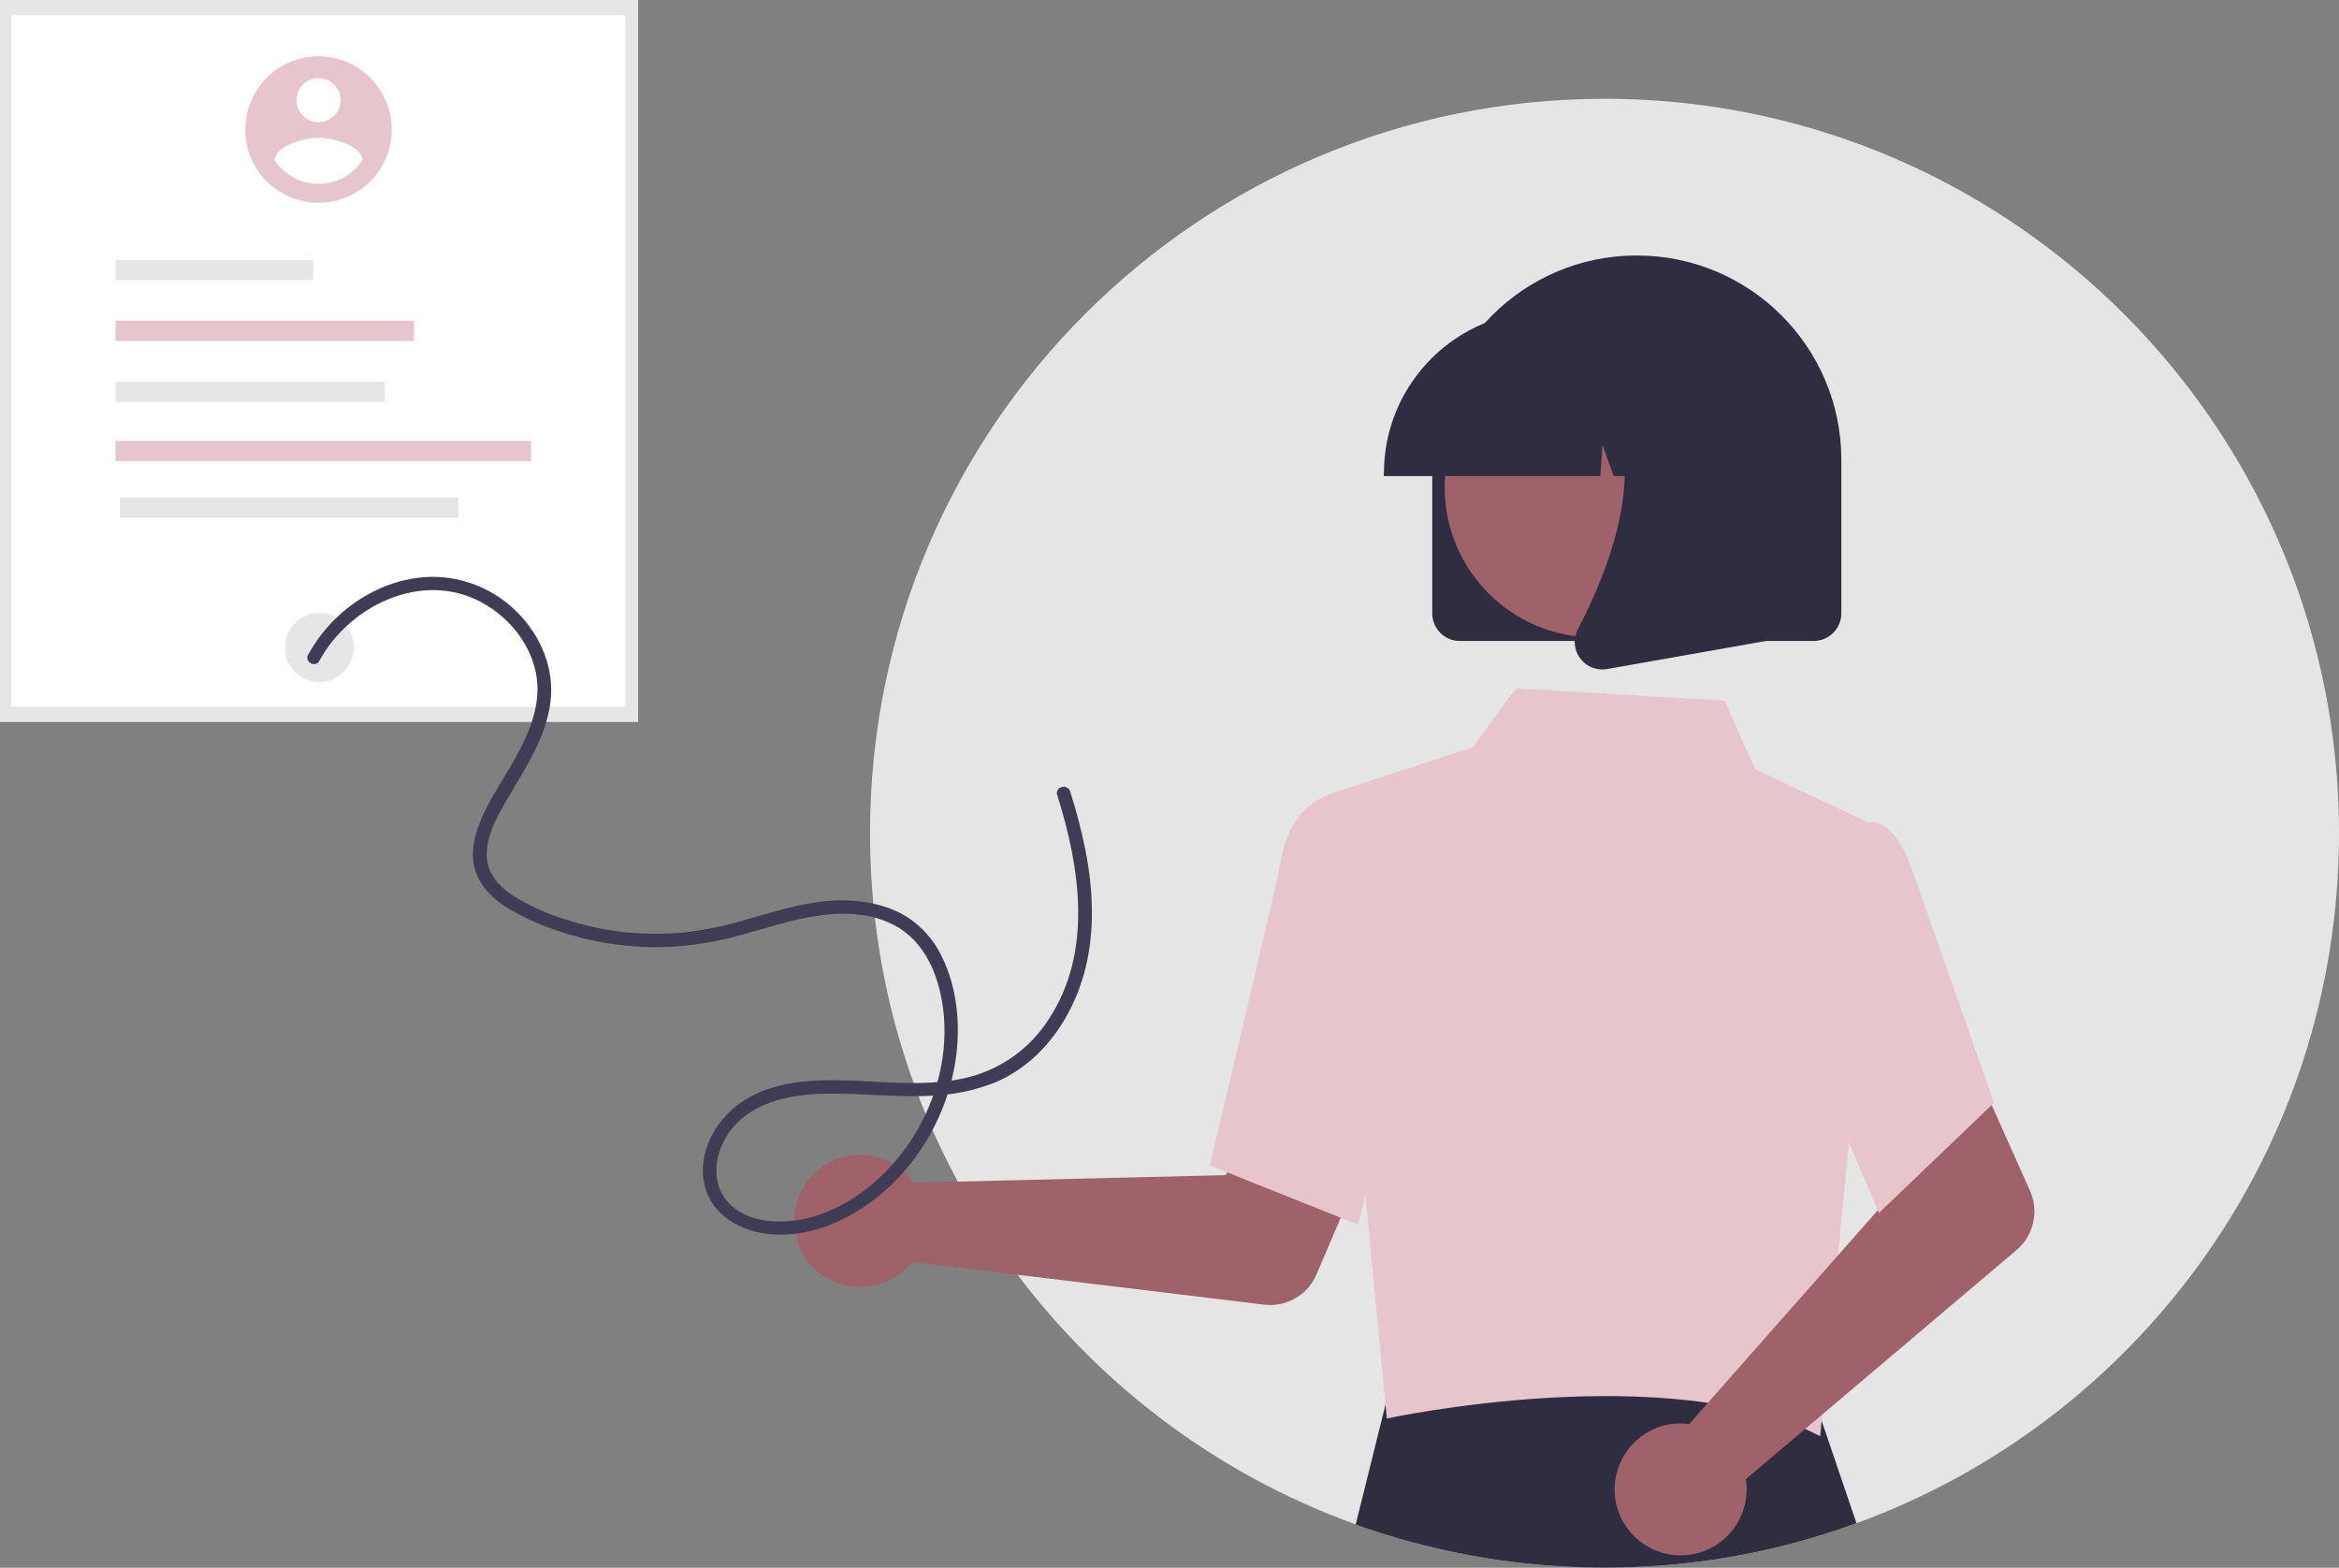 <?xml version="1.0" encoding="utf-8"?>
<!-- Generator: Adobe Illustrator 24.1.1, SVG Export Plug-In . SVG Version: 6.00 Build 0)  -->
<svg version="1.1" id="Capa_1" xmlns="http://www.w3.org/2000/svg" xmlns:xlink="http://www.w3.org/1999/xlink" x="0px" y="0px"
	 viewBox="0 0 1050.9 704.4" style="enable-background:new 0 0 1050.9 704.4;" xml:space="preserve">
<rect x="0" y="0" width="1050.9" height="704.4" fill="#808080" stroke="none"/>
<style type="text/css">
	.st0{fill:#E5E5E5;}
	.st1{fill:#2F2E41;}
	.st2{fill:#E6E6E6;}
	.st3{fill:#FFFFFF;}
	.st4{fill:#E7C5CD;}
	.st5{fill:#9F616A;}
	.st6{fill:#3F3D56;}
</style>
<path class="st0" d="M1050.9,374.4c0,142.5-90.3,263.9-216.8,310c-19.2,7-39.1,12.3-59.3,15.6c-55.6,9.1-112.7,3.9-165.7-15.1
	c-127.3-45.8-218.2-167.6-218.2-310.6c0-182.2,147.8-329.9,330-329.9c68.9-0.1,136,21.4,192,61.6
	C996.4,165.8,1050.9,263.7,1050.9,374.4z"/>
<path class="st1" d="M834.1,684.4c-19.2,7-39.1,12.3-59.3,15.6c-55.6,9.1-112.7,3.9-165.7-15l15.2-61.2l0.9-3.7l31.1,0.1l156.2,0.6
	l2,5.9L834.1,684.4z"/>
<rect id="effaf695-3865-40c6-8918-ced0238239c2" class="st2" width="286.7" height="324.4"/>
<rect id="f33d627f-c769-4bde-9d74-ef156faf640e" x="5.1" y="6.9" class="st3" width="275.9" height="310.6"/>
<ellipse id="b5fd4af9-5b07-4da2-8ccf-5b3d4ac887f6" transform="matrix(7.088905e-02 -0.998 0.998 7.088905e-02 -157.084 413.32)" class="st2" cx="143.3" cy="291" rx="15.5" ry="15.5"/>
<rect id="f05405a0-af73-4807-bbd1-d761cdd06c65" x="51.9" y="116.8" class="st2" width="88.8" height="9.1"/>
<rect id="a05e4a04-50b7-46b0-b842-8db21044ae7a" x="51.9" y="144.1" class="st4" width="134.1" height="9.1"/>
<rect id="bdce3bac-3998-4a72-bc14-4aa79023038d" x="51.9" y="171.5" class="st2" width="120.9" height="9.1"/>
<rect id="e1177af0-2f80-4461-b67e-43945f3b6fee" x="51.9" y="198.1" class="st4" width="186.7" height="9.1"/>
<rect id="b290cdc3-2096-427b-bfd4-6b657da823ea" x="53.8" y="223.5" class="st2" width="152.2" height="9.1"/>
<g id="b96c6486-fa38-4cba-8e5e-13dca7f44a0c">
	<path id="b0fbfc35-67c9-42b4-b2fe-33d0d7288754-222" class="st5" d="M407.6,527.8c1.1,1.1,2.1,2.3,3,3.6l140.1-3.4l16.3-29.9
		l48.3,18.8l-23.8,55.7c-3.9,9.2-13.5,14.8-23.5,13.6L409.8,567c-10.2,12.9-28.8,15-41.7,4.9c-12.9-10.2-15-28.8-4.9-41.7
		c10.2-12.9,28.8-15,41.7-4.9C405.8,526.1,406.7,526.9,407.6,527.8L407.6,527.8z"/>
	<path id="a6a8f1c9-3ab8-4f6f-ba9b-45acc2f7af89-223" class="st4" d="M596.2,357.2l65.6-21.5l19.3-26.4l93.7,5.5l13.8,30.8l50,23.6
		l-7.7,142.6l-13.1,133.5c-67.6-35-193.6-8.3-194.7-7.9L596.2,357.2z"/>
	<path id="fc06e97d-785e-4845-9aa0-60a5889f9ce3-224" class="st4" d="M610.2,550.3l-66.7-26.7l0.3-1.2
		c0.3-1.2,28.7-119.8,32.4-138.9c3.9-19.9,18.3-25.4,18.9-25.6l0.4-0.2l26.4,8l11.6,91.1L610.2,550.3z"/>
	<path id="b248559b-61d8-49e2-8eef-81cc9521c19e-225" class="st5" d="M754.2,639.6c1.6,0,3.1,0,4.7,0.3l92.7-105.1l-10.8-32.3
		l46.6-22.7l24.7,55.3c4.1,9.2,1.6,20-6,26.5L784.4,664.6c2.5,16.2-8.6,31.4-24.7,33.9c-16.2,2.5-31.4-8.6-33.9-24.7
		c-2.5-16.2,8.6-31.4,24.7-33.9C751.8,639.7,753,639.6,754.2,639.6L754.2,639.6z"/>
	<path id="b0e9bc84-32e8-4599-bd8d-d35670d3692b-226" class="st4" d="M844.2,545l-38.7-91l15.1-63.4l16.3-20.5c2.4-1,5.1-1,7.5,0.1
		c6,2.4,11.1,9.8,15.2,22l36.3,103.3L844.2,545z"/>
	<path id="b58b0f1b-b11b-4f57-8de2-a939101b4938-227" class="st1" d="M643.5,275.6V207c-0.2-50.8,40.9-92.1,91.6-92.2
		c50.8-0.2,92.1,40.9,92.2,91.6c0,0,0,0,0,0c0,0.2,0,0.4,0,0.6v68.6c0,6.8-5.5,12.3-12.3,12.4H655.9
		C649,288,643.5,282.4,643.5,275.6z"/>
	<circle id="ba54abe3-4119-45e5-b5c1-150877d750f7" class="st5" cx="716.5" cy="219" r="67.4"/>
	<path id="b6bcc4bf-1738-426f-8fbf-3ee273a728b5-228" class="st1" d="M621.8,212.5c0-40.1,32.6-72.7,72.7-72.7h13.7
		c40.1,0,72.7,32.6,72.7,72.7v1.4h-29l-9.9-27.7l-2,27.7h-15l-5-14l-1,14h-97.3V212.5z"/>
	<path id="be96ad09-85ff-4345-abef-5a49918f7c18-229" class="st1" d="M709.9,295.7c-2.8-3.8-3.2-8.8-1-12.9
		c14.5-27.7,34.9-78.8,7.9-110.3l-1.9-2.3h78.5V288l-71.3,12.6c-0.7,0.1-1.5,0.2-2.2,0.2C715.9,300.8,712.2,298.9,709.9,295.7
		L709.9,295.7z"/>
</g>
<g id="b2dad932-78e1-44e1-9682-073c8202f887">
	<path id="e043db59-b600-449e-8c52-e1eb73379667-230" class="st4" d="M143.1,25.3c-18.2,0-32.9,14.7-32.9,32.9
		c0,18.2,14.7,32.9,32.9,32.9c18.2,0,32.9-14.7,32.9-32.9v0C176,40,161.2,25.3,143.1,25.3C143.1,25.3,143.1,25.3,143.1,25.3
		L143.1,25.3z M143.1,35.1c5.4,0,9.9,4.4,9.9,9.9s-4.4,9.9-9.9,9.9c-5.4,0-9.9-4.4-9.9-9.9l0,0C133.2,39.5,137.6,35.1,143.1,35.1z
		 M143.1,82.6c-7.9,0-15.3-4-19.7-10.5c0.2-6.6,13.2-10.2,19.7-10.2s19.6,3.6,19.7,10.2C158.4,78.6,151,82.6,143.1,82.6L143.1,82.6z
		"/>
</g>
<path id="bcfa45dc-2c5a-4ac5-8376-9a2a23e225d0-231" class="st6" d="M143.5,296.9c13.5-24.8,46-40.6,72.6-26.4
	c12,6.4,21.5,17.7,24.5,31c3.5,15.5-3.9,30.3-11.5,43.3c-4.1,7.1-8.7,14-12.1,21.4c-3.5,7.7-6.1,16.6-3.4,25
	c2.4,7.6,8.4,13.1,15,17.1c7.3,4.3,15,7.7,23.1,10.3c16.6,5.5,34.1,7.8,51.5,6.7c8.7-0.6,17.3-2,25.7-4.1c8.9-2.3,17.7-5.2,26.7-7.4
	c15-3.7,32-5.6,46.2,1.9c13.8,7.3,19.9,22.4,21.9,37.2c3.5,27.2-7.3,55.5-26.8,74.6c-9.4,9.2-21.1,16.7-34,19.8
	c-11.2,2.7-25.6,2.5-34.5-5.8c-9.9-9.3-7.6-24.3,0.3-34.2c10.1-12.6,27.1-15.6,42.4-15.9c17.3-0.3,34.6,2.2,52,0.6
	c8.5-0.7,16.7-2.7,24.6-5.9c6.9-3,13.1-7.3,18.5-12.5c10.7-10.4,17.9-24.2,21.5-38.6c4.3-17.3,3.4-35.5,0-52.9
	c-1.8-9-4.1-17.8-6.9-26.5c-1.2-3.7-7-2.1-5.8,1.6c10.3,32.7,16.1,70.6-3.9,100.9c-8.3,12.9-21.1,22.1-35.9,25.9
	c-17.3,4.3-35.4,2.2-52.9,1.5c-16.7-0.6-35,0-49.3,9.8c-11.7,8-19.9,23.1-16.4,37.4c3.4,13.8,16.7,20.8,29.9,21.9
	c13.9,1.1,27.6-3.5,39.3-10.8c24.3-15.2,40.5-41.9,43.9-70.2c1.8-14.8,0-30.7-6.7-44.1c-3.5-7.3-9-13.4-15.8-17.7
	c-6.8-4.2-14.7-6.2-22.6-7c-17.9-1.7-35.2,4.5-52.2,9.2c-8.7,2.5-17.6,4.2-26.6,5.1c-8.8,0.7-17.6,0.6-26.3-0.4
	c-8.7-1-17.2-2.9-25.5-5.6c-8.1-2.5-15.9-6-23.1-10.4c-6.4-4.1-11.9-9.9-12.2-17.9c-0.3-8.6,4-16.7,8.2-24
	c8.2-14.4,18.3-28.5,20.4-45.3c1.9-14.7-4.1-29.3-14.3-39.8c-10.4-10.8-24.8-16.8-39.7-16.5c-15.2,0.4-29.7,7-40.9,17.2
	c-5.5,5-10.2,11-13.8,17.5C136.4,297.3,141.6,300.3,143.5,296.9L143.5,296.9z"/>
</svg>
